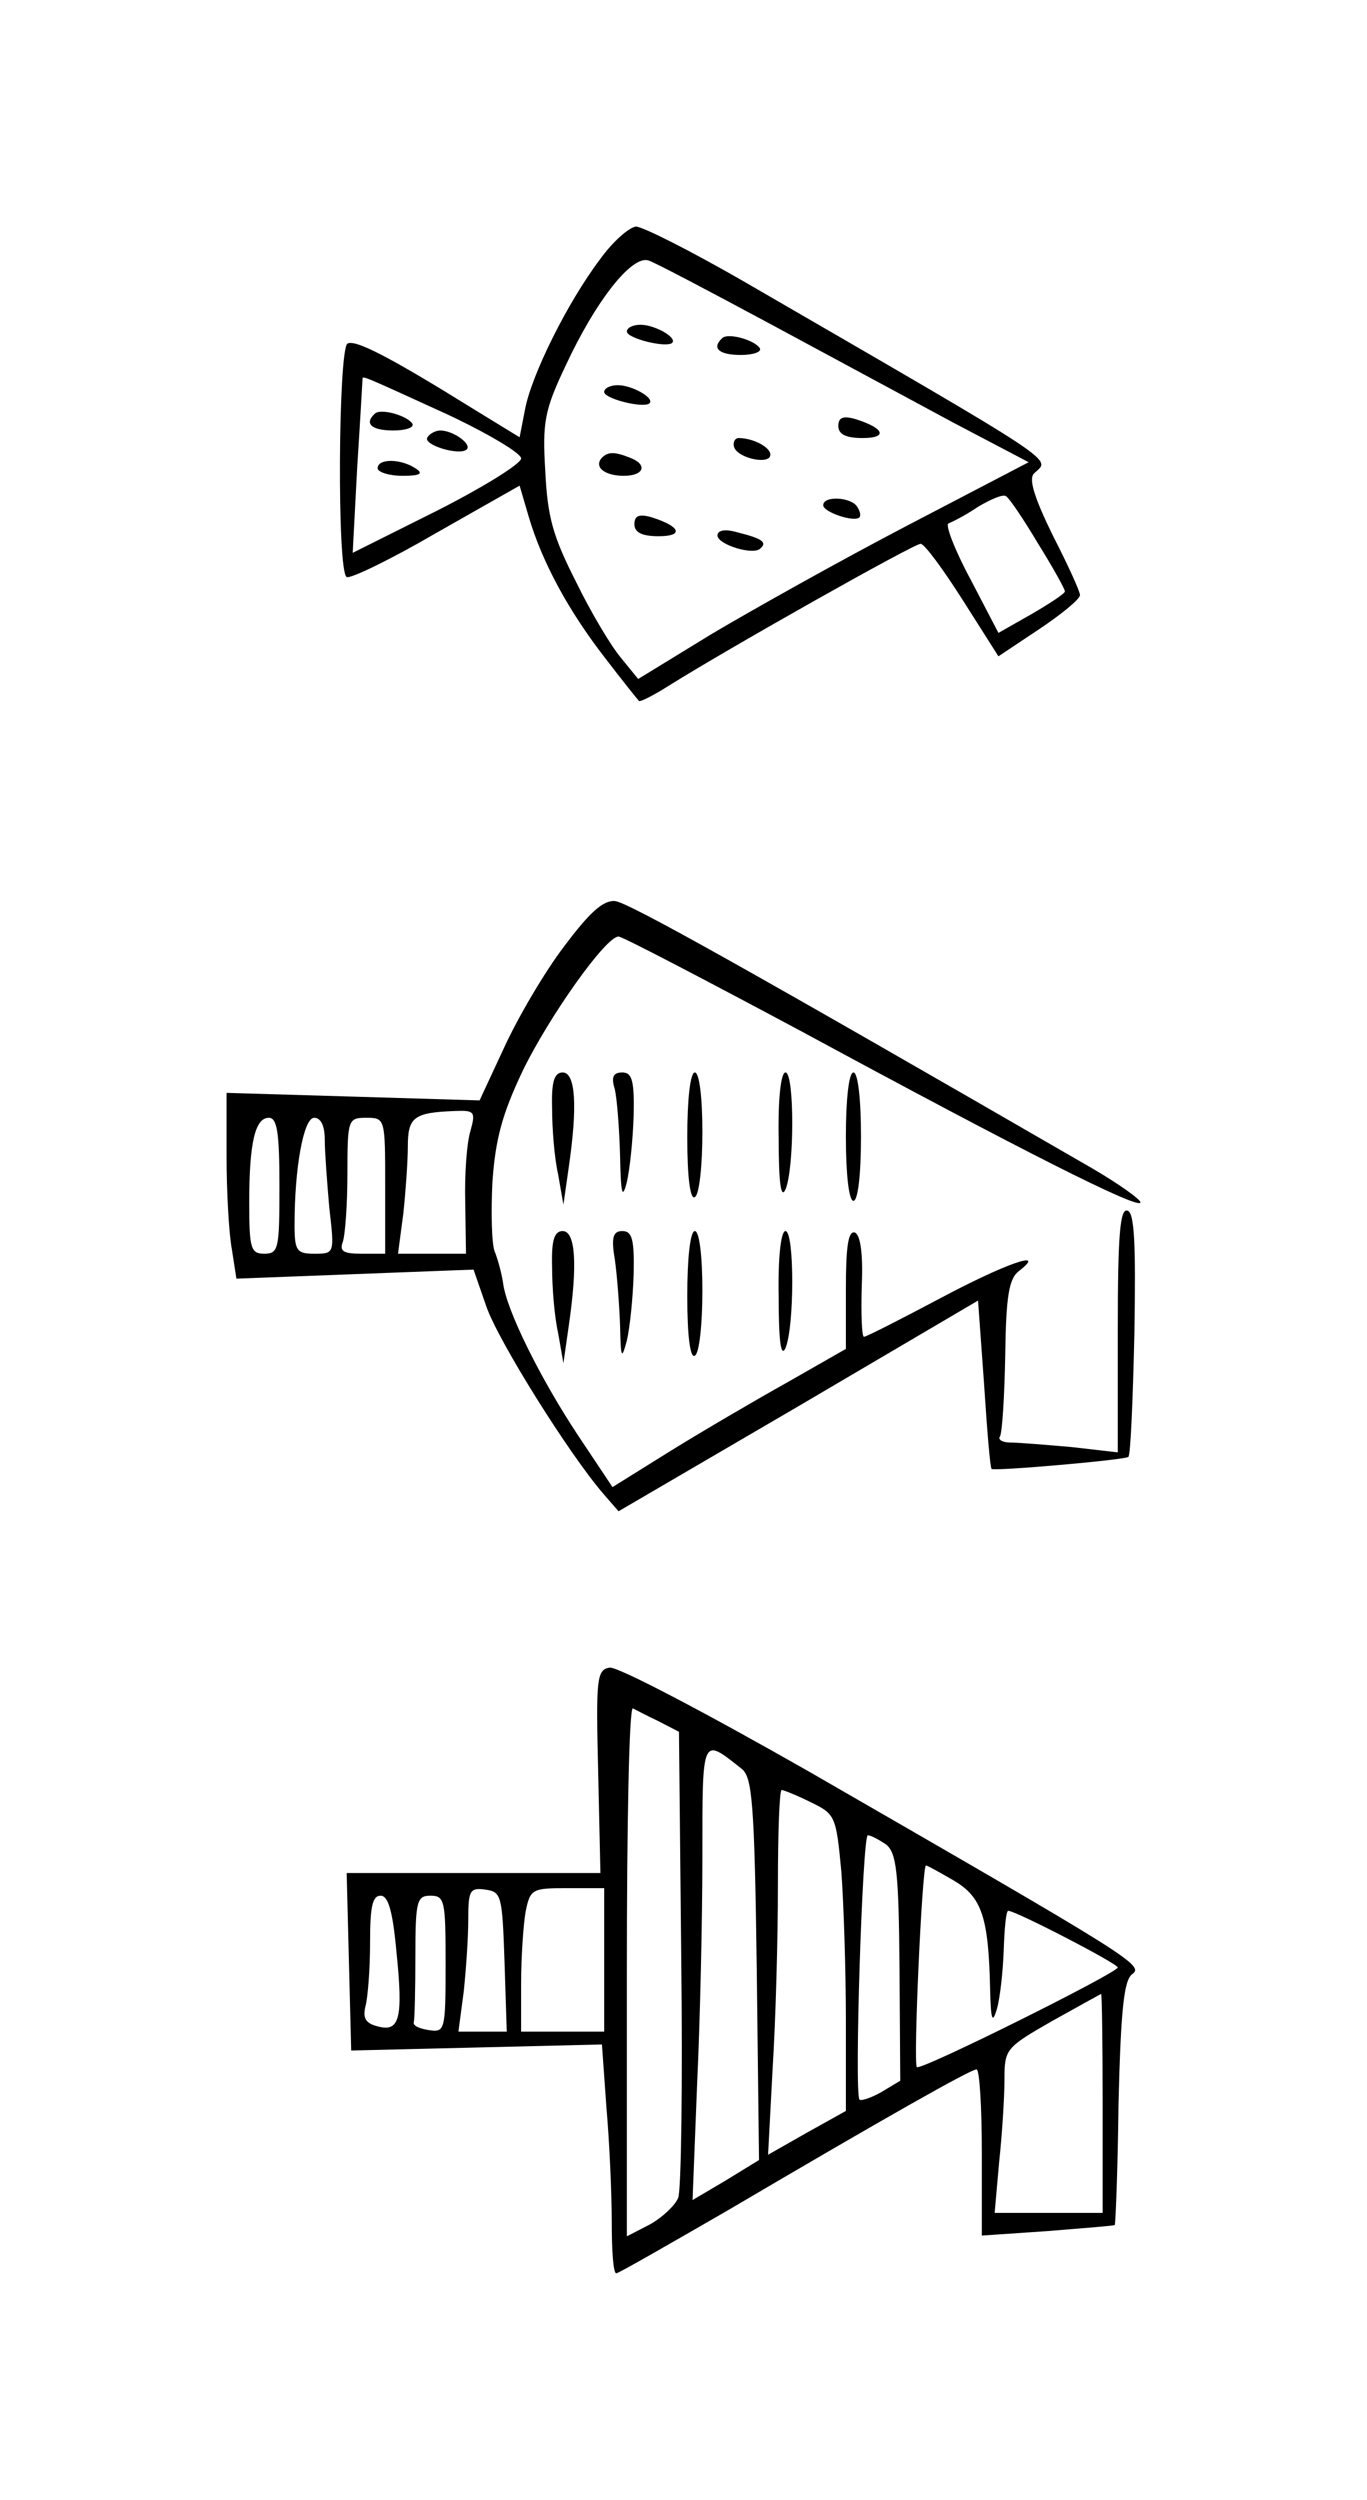 <?xml version="1.0" standalone="no"?>
<!DOCTYPE svg PUBLIC "-//W3C//DTD SVG 20010904//EN"
 "http://www.w3.org/TR/2001/REC-SVG-20010904/DTD/svg10.dtd">
<svg version="1.0" xmlns="http://www.w3.org/2000/svg"
 width="181pt" height="331pt" viewBox="0 0 181 331"
 preserveAspectRatio="xMidYMid meet">
<g transform="translate(0,331) scale(0.1,-0.1)"
fill="#000000" stroke="none">
<path d="M794 2966 c-43 -57 -91 -154 -99 -199 l-7 -36 -62 38 c-111 69 -156
92 -166 86 -12 -8 -14 -302 -1 -309 4 -3 58 23 118 58 l111 63 12 -41 c18 -61
53 -125 101 -187 23 -30 43 -55 45 -57 1 -2 19 7 41 21 80 50 323 187 332 187
5 0 30 -34 56 -75 l47 -74 54 36 c30 20 54 40 54 45 0 5 -16 40 -36 79 -25 51
-32 75 -25 82 21 21 48 4 -387 256 -68 39 -131 71 -140 71 -9 -1 -31 -20 -48
-44z m226 -85 c80 -43 189 -102 243 -131 l99 -52 -161 -84 c-88 -46 -204 -111
-258 -143 l-98 -60 -22 27 c-13 15 -40 60 -60 101 -31 61 -38 86 -41 147 -4
65 -1 81 27 140 40 86 88 147 110 139 9 -3 81 -41 161 -84z m-427 -120 c53
-25 97 -51 97 -58 0 -7 -50 -38 -111 -69 l-112 -56 6 114 c4 62 7 115 7 116 0
5 -1 5 113 -47z m781 -170 c20 -32 36 -61 36 -64 0 -3 -20 -16 -44 -30 l-44
-25 -37 71 c-21 39 -34 73 -29 74 5 2 23 11 39 22 17 10 33 17 37 14 4 -2 23
-30 42 -62z"/>
<path d="M830 2871 c0 -9 52 -22 60 -15 7 7 -23 24 -42 24 -10 0 -18 -4 -18
-9z"/>
<path d="M956 2862 c-14 -13 -4 -22 25 -22 16 0 28 4 25 9 -7 11 -43 21 -50
13z"/>
<path d="M800 2791 c0 -9 52 -22 60 -15 7 7 -23 24 -42 24 -10 0 -18 -4 -18
-9z"/>
<path d="M1110 2746 c0 -11 10 -16 32 -16 34 0 29 13 -9 25 -17 5 -23 2 -23
-9z"/>
<path d="M972 2718 c5 -15 48 -24 48 -10 0 10 -23 22 -42 22 -5 0 -8 -6 -6
-12z"/>
<path d="M797 2704 c-11 -12 3 -24 29 -24 27 0 32 15 8 24 -20 8 -29 8 -37 0z"/>
<path d="M1090 2641 c0 -9 41 -23 48 -16 2 2 1 8 -3 14 -8 13 -45 15 -45 2z"/>
<path d="M840 2616 c0 -11 10 -16 32 -16 34 0 29 13 -9 25 -17 5 -23 2 -23 -9z"/>
<path d="M950 2601 c0 -12 48 -27 57 -17 9 8 2 13 -30 21 -17 5 -27 3 -27 -4z"/>
<path d="M496 2762 c-14 -13 -4 -22 25 -22 16 0 28 4 25 9 -7 11 -43 21 -50
13z"/>
<path d="M566 2731 c-7 -10 43 -25 52 -16 7 7 -18 25 -35 25 -6 0 -14 -4 -17
-9z"/>
<path d="M500 2690 c0 -5 15 -10 33 -10 24 0 28 3 17 10 -20 13 -50 13 -50 0z"/>
<path d="M747 2057 c-26 -34 -61 -94 -79 -133 l-33 -71 -167 5 -168 5 0 -84
c0 -46 3 -102 7 -123 l6 -39 157 6 157 6 17 -49 c16 -46 110 -196 155 -248
l20 -23 238 139 238 140 8 -111 c4 -61 8 -111 10 -112 5 -3 177 12 181 16 3 2
6 76 8 163 2 121 0 160 -9 163 -10 4 -13 -32 -13 -158 l0 -162 -61 7 c-34 3
-71 6 -81 6 -11 0 -17 4 -14 8 3 5 6 53 7 108 1 78 5 101 18 111 39 30 -18 10
-106 -37 -51 -27 -96 -50 -99 -50 -3 0 -4 30 -3 67 2 44 -2 68 -9 71 -9 3 -12
-19 -12 -75 l0 -79 -77 -44 c-43 -24 -113 -65 -155 -91 l-77 -48 -46 69 c-49
74 -95 166 -99 202 -2 13 -7 31 -11 41 -4 10 -5 51 -3 92 4 57 13 90 40 147
35 72 110 178 127 178 5 0 114 -57 243 -126 288 -156 448 -237 448 -226 0 4
-28 24 -62 44 -450 260 -617 354 -634 355 -16 1 -34 -16 -67 -60z m-124 -244
c-5 -16 -8 -58 -7 -95 l1 -68 -45 0 -45 0 7 53 c3 28 6 69 6 89 0 39 8 45 63
47 25 1 27 -1 20 -26z m-253 -73 c0 -83 -1 -90 -20 -90 -18 0 -20 7 -20 68 0
80 8 112 26 112 11 0 14 -20 14 -90z m60 61 c0 -15 3 -56 6 -90 7 -61 7 -61
-20 -61 -23 0 -26 4 -26 38 0 76 12 142 26 142 9 0 14 -11 14 -29z m80 -61 l0
-90 -31 0 c-24 0 -30 3 -25 16 3 9 6 49 6 90 0 72 1 74 25 74 25 0 25 -1 25
-90z"/>
<path d="M731 1843 c0 -27 3 -66 8 -88 l7 -40 7 49 c12 82 9 126 -8 126 -11 0
-15 -12 -14 -47z"/>
<path d="M814 1868 c3 -13 6 -52 7 -88 1 -51 3 -59 9 -35 4 17 8 56 9 88 1 46
-2 57 -15 57 -12 0 -15 -6 -10 -22z"/>
<path d="M910 1804 c0 -54 4 -83 10 -79 6 3 10 42 10 86 0 46 -4 79 -10 79 -6
0 -10 -35 -10 -86z"/>
<path d="M1031 1803 c0 -59 3 -81 9 -68 12 28 12 155 0 155 -6 0 -10 -35 -9
-87z"/>
<path d="M1120 1805 c0 -50 4 -85 10 -85 6 0 10 35 10 85 0 50 -4 85 -10 85
-6 0 -10 -35 -10 -85z"/>
<path d="M731 1633 c0 -27 3 -66 8 -88 l7 -40 7 49 c12 82 9 126 -8 126 -11 0
-15 -12 -14 -47z"/>
<path d="M814 1643 c3 -21 6 -60 7 -88 1 -44 2 -46 9 -20 4 17 8 56 9 88 1 46
-2 57 -15 57 -12 0 -15 -8 -10 -37z"/>
<path d="M910 1594 c0 -54 4 -83 10 -79 6 3 10 42 10 86 0 46 -4 79 -10 79 -6
0 -10 -35 -10 -86z"/>
<path d="M1031 1593 c0 -59 3 -81 9 -68 12 28 12 155 0 155 -6 0 -10 -35 -9
-87z"/>
<path d="M807 1102 c-17 -3 -18 -15 -15 -138 l3 -134 -168 0 -168 0 3 -117 3
-118 166 4 166 4 6 -84 c4 -46 7 -114 7 -151 0 -38 2 -68 6 -68 3 0 69 38 147
83 209 123 322 187 330 187 4 0 7 -50 7 -110 l0 -110 88 6 c48 4 88 7 88 8 1
0 4 73 5 161 3 122 7 163 18 171 16 12 3 20 -429 269 -137 78 -253 139 -263
137z m65 -71 l27 -14 3 -299 c2 -165 0 -308 -4 -318 -4 -10 -21 -26 -37 -35
l-31 -16 0 352 c0 193 3 349 8 347 4 -2 19 -10 34 -17z m110 -63 c14 -11 17
-44 20 -266 l3 -252 -44 -27 -44 -26 6 153 c4 84 7 220 7 302 0 161 -1 158 52
116z m91 -44 c33 -16 34 -18 41 -92 3 -41 6 -129 6 -196 l0 -121 -52 -29 -51
-29 6 114 c4 63 7 171 7 242 0 70 2 127 5 127 2 0 20 -7 38 -16z m100 -56 c14
-11 17 -36 18 -163 l1 -150 -25 -15 c-14 -8 -27 -12 -29 -10 -7 9 4 350 11
350 4 0 15 -6 24 -12z m90 -48 c37 -22 46 -48 48 -145 1 -40 3 -45 9 -25 4 14
8 49 9 78 1 28 3 52 6 52 10 0 145 -70 145 -75 0 -7 -261 -137 -266 -132 -5 4
7 267 12 267 2 0 18 -9 37 -20z m-595 -107 l3 -93 -32 0 -32 0 7 53 c3 28 6
71 6 95 0 39 2 43 23 40 21 -3 22 -8 25 -95z m132 2 l0 -95 -55 0 -55 0 0 64
c0 35 3 78 6 95 6 30 9 31 55 31 l49 0 0 -95z m-275 10 c9 -88 4 -106 -25 -98
-16 4 -20 11 -16 27 3 11 6 49 6 84 0 47 3 62 14 62 10 0 16 -20 21 -75z m65
-16 c0 -88 -1 -90 -22 -87 -13 2 -22 6 -20 11 1 4 2 43 2 87 0 73 2 80 20 80
19 0 20 -7 20 -91z m870 -184 l0 -145 -71 0 -72 0 6 68 c4 37 7 86 7 109 0 40
2 42 63 77 34 19 63 35 65 36 1 0 2 -65 2 -145z"/>
</g>
</svg>
